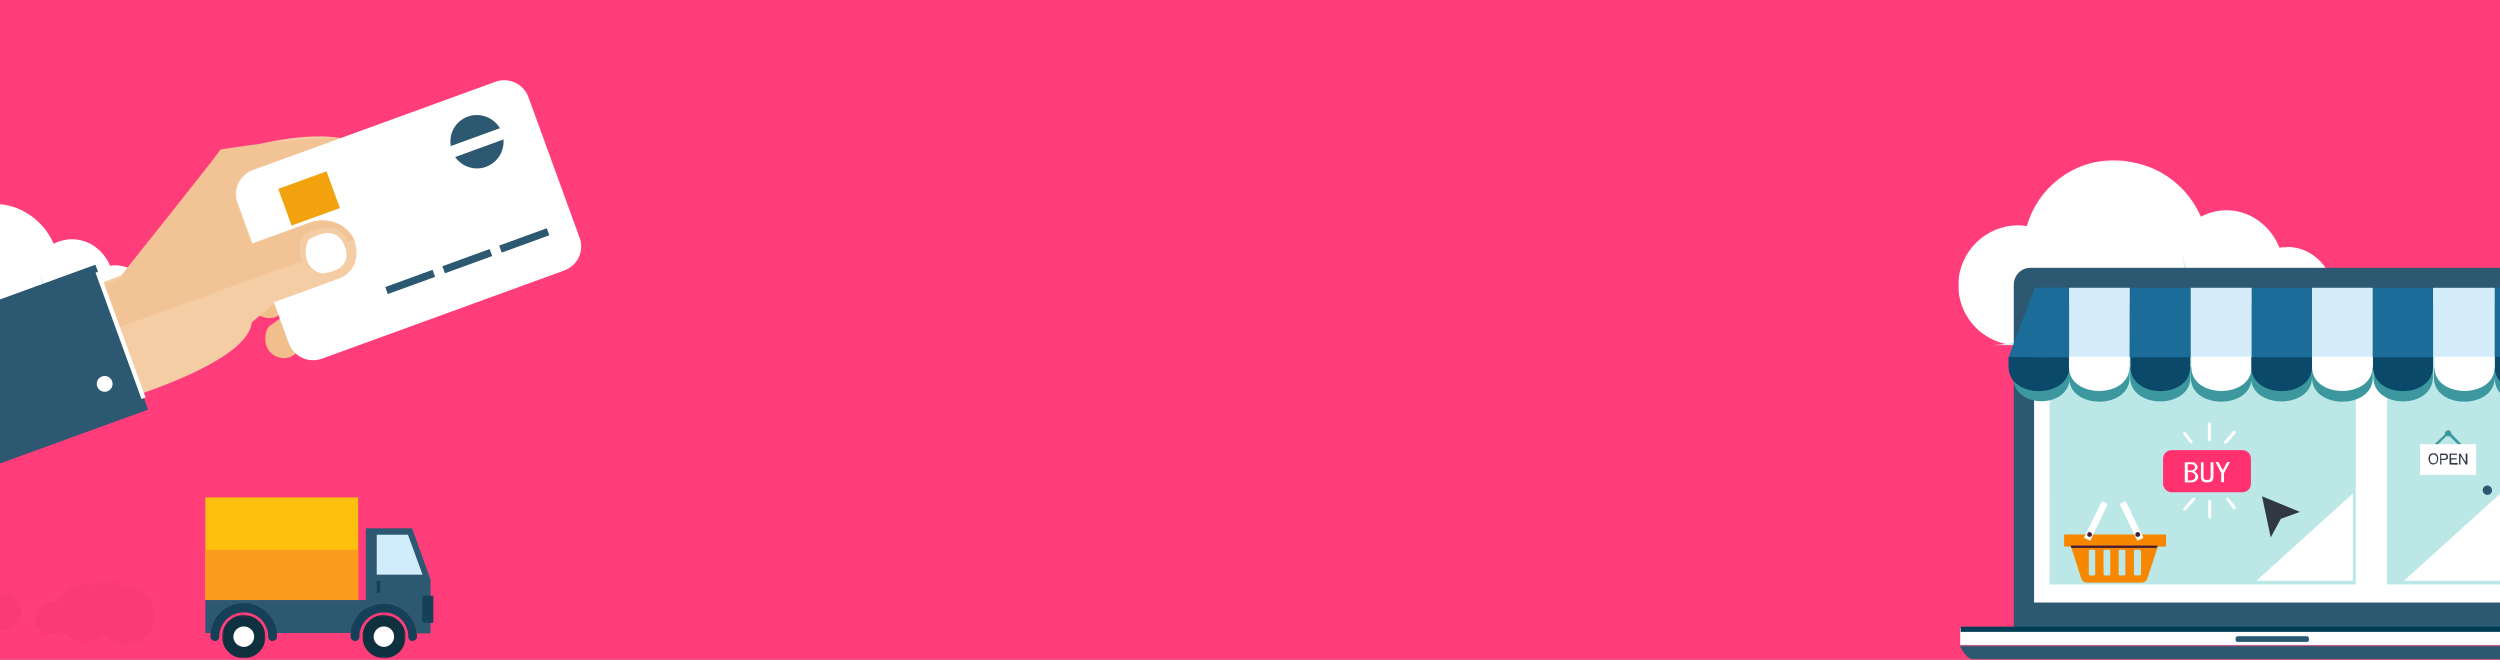 <svg width="1440" height="380" viewBox="0 0 1440 380" xmlns="http://www.w3.org/2000/svg" xmlns:xlink="http://www.w3.org/1999/xlink"><rect x="0" y="0" width="1440" height="380" fill="#808080" stroke="none"/><title>B4C46801-1C53-4BEC-B547-3255F2AFC7BD</title><defs><path id="a" d="M0 0h1579v380H0z"/><path id="c" d="M.6 25.3h25V.3H.5v25z"/><path id="e" d="M.3 25.3h25V.3H.3v25z"/><path id="g" d="M0 93h290.6V0H0z"/><path id="i" d="M0 76h155V.3H0z"/><path id="k" d="M0 397h197.5V0H0z"/><path id="m" d="M0 107h216.8V.2H0z"/><path id="o" d="M0 0v10.2h359.8V0H0z"/><path id="q" d="M359.8 4.4v4.3H0V.2h359.8v4.2z"/><path id="s" d="M0 226h359.8V0H0z"/></defs><g transform="translate(-60)" fill="none" fill-rule="evenodd"><mask id="b" fill="#fff"><use xlink:href="#a"/></mask><use fill="#FF3D7B" xlink:href="#a"/><g mask="url(#b)"><path fill="#FEC00F" d="M178.3 345.7h88v-59.2h-88"/><path fill="#F99B1C" d="M178.3 345.7h88v-29h-88"/><g transform="translate(19 286.324)"><path d="M255.5 59.3l-10 19h-49.2c-1-7.2-7.3-13-15-13-7.5 0-13.8 5.8-14.8 13h-7.2v-19h96.2z" fill="#2C5871"/><g transform="translate(249.054 67.535)"><mask id="d" fill="#fff"><use xlink:href="#c"/></mask><path d="M13 .4C20 .4 25.6 6 25.6 13c0 6.8-5.5 12.3-12.4 12.3C6.3 25.3.7 19.8.7 13 .6 6 6.2.3 13 .3" fill="#0E303F" mask="url(#d)"/></g><path d="M278.7 83c-1.4 0-2.5-1.2-2.5-2.6 0-7.8-6.3-14-14-14-7.8 0-14.2 6.2-14.2 14 0 1.4-1 2.5-2.5 2.5-1.4 0-2.6-1.2-2.6-2.6 0-10.6 8.5-19.2 19-19.2 10.7 0 19.3 8.6 19.3 19.2 0 1.4-1 2.5-2.6 2.5" fill="#164058"/><path d="M262 86.3c3.4 0 6-2.7 6-6 0-3.2-2.6-5.8-6-5.8-3 0-5.8 2.6-5.8 6 0 3 2.7 5.8 6 5.8" fill="#FFF"/><g transform="translate(168.62 67.535)"><mask id="f" fill="#fff"><use xlink:href="#e"/></mask><path d="M12.8.4C19.8.4 25.3 6 25.3 13c0 6.8-5.6 12.3-12.5 12.3C5.8 25.3.3 19.8.3 13 .3 6 6 .3 12.8.3" fill="#0E303F" mask="url(#f)"/></g><path d="M198 83c-1.4 0-2.5-1.2-2.5-2.6 0-7.8-6.3-14-14-14-7.8 0-14.2 6.2-14.2 14 0 1.4-1 2.5-2.5 2.5-1.4 0-2.6-1.2-2.6-2.6 0-10.6 8.6-19.2 19.2-19.2s19.2 8.6 19.2 19.2c0 1.4-1 2.5-2.6 2.5" fill="#164058"/><path d="M181.4 86.3c3.3 0 6-2.7 6-6 0-3.2-2.7-5.8-6-5.8-3.2 0-6 2.6-6 6 0 3 2.8 5.8 6 5.8" fill="#FFF"/><path d="M262 61.5c-3.8 0-7.3 1.2-10.3 3V18h26.7L289 47.5v31h-8c-1-9.6-9-17-19-17" fill="#2C5871"/><path fill="#D1ECFB" d="M276 21.7h-18v23h26.4"/><path d="M285.8 56.8h4.8v15.6h-4.8c-1 0-1.6-.7-1.6-1.6V58.4c0-1 .7-1.6 1.6-1.6" fill="#164057"/><mask id="h" fill="#fff"><use xlink:href="#g"/></mask><path fill="#164057" mask="url(#h)" d="M258 55.2h2v-7h-2"/><path d="M26.4 57h-1c-5.5 1-9.2 6-8.4 11.3.8 5.4 5.8 9 11.2 8.3 2.4-.4 4.4-1.5 6-3.2 2.3 2.6 6 4 9.6 3.5 6-1 10-6.6 9.3-12.6-.8-6-6.4-10-12.4-9-1.4 0-2.8.6-4 1.3-1-2.2-3.4-3.5-5.8-3-2 .2-3.7 1.6-4.4 3.3zm69.3-6c-2.5-1-5.3-1.3-8.2-1C81 51 76 55.5 74 61c-1.3-.4-3-.6-4.5-.4-5.2.8-8.8 5.6-8 10.7.7 5.2 5.5 8.8 10.7 8 2-.2 3.5-1 5-2 3.4 4 9 6.5 15 5.6 3.3-.5 6.2-2 8.5-4 3.6 4.3 9.2 6.7 15.2 6 9-1.4 15.3-9.8 14-19-1.3-9-9.7-15.2-18.8-14-.2 0-.5 0-.7.2-2-3-5.5-4.6-9.2-4-2.2.2-4 1.3-5.6 2.8zM11.2 62.6c.5 3-1.7 6-4.7 6.3-3 .4-6-1.7-6.4-4.8-.4-3 1.7-6 4.8-6.4 3-.4 6 1.7 6.4 4.8z" fill="#480116" opacity=".2" mask="url(#h)"/></g></g><g mask="url(#b)"><g transform="translate(-9 117)"><mask id="j" fill="#fff"><use xlink:href="#i"/></mask><path d="M135.4 35.8c-1 0-2 0-3 .3-3.7-8.8-12-15.3-22-15.3-3.7 0-7.3 1-10.5 2.6C95 12 84.5 3.3 72 1c-2.5-.5-5.2-.8-8-.8-17 0-31.3 11.4-35.8 27-1.2-.2-2.3-.3-3.5-.3C11 27 0 38 0 51.4 0 65 11 76 24.7 76c112 0 105-.2 106.6-.2 13 0 23.7-7 23.7-19.4 0-11-8.6-20.6-19.6-20.6" fill="#FFF" mask="url(#j)"/></g><path d="M114 162l-.5-1.4.6 1.4" fill="#DEF1EE"/><path d="M132.5 174.3C122 179 115.8 166.5 114 162c1.4 4 4.6 14.8-.8 17.8-1 .5-1.7.6-2.4.8-19 5-26.3-18.8-28-24.3.5 1.8 1.3 5.3 1.4 9.5.7 21.5-17.4 22.2-28.8 20.8l-7.3-1.3c-10.6-1.6-18.8-14.2-25.8-23 10.4 15.5 6 31.8-18.3 32h62.6c10 .8 22.7.6 32.5.3 22 .2 32.2-3 33-12.6.3-3.8.8-4 .5-7.7" fill="#D7F1F1"/><path d="M83 156.3l-.4-1 .3 1" fill="#DEF1EE"/><g transform="rotate(-110 134.908 149.335)"><path d="M71.4 212.3l8 27.7-23.3-2-5.4-19.6c-1-3.3 1-9.7 7-11.8 6.3-2 13 2.4 13.8 5.7zM96 212.3l8 27.7-23.3-2-5.5-19.6c-1-3.3 1-9.7 7-11.8 6.3-2 13 2.4 13.8 5.7" fill="#F1BF8C"/><path d="M82 216.7l2 34.3 8.2 28s1.3 25.7 41.4 25.7c40 0 40-88.3 40-88.3L128 141.7l-.8-43-66 2.6s-8 90.4 15.6 101.5l5 14z" fill="#F4CDA5"/><path d="M159 233.4c0-8-6.5-14.7-14.7-14.7h-86c-8.4 0-15 6.7-15 15v148.5c0 8 6.4 14.7 14.6 14.7h86.3c8.2 0 14.8-6.7 14.8-14.8V233.4z" fill="#FFF"/><path d="M130.2 345c8.5 0 15.4 6.7 15.4 15.2s-7 15.4-15.4 15.4c-8.5 0-15.4-7-15.4-15.4 0-8.5 7-15.3 15.4-15.3" fill="#2C5871"/><mask id="l" fill="#fff"><use xlink:href="#k"/></mask><path fill="#FFF" mask="url(#l)" d="M126.2 379h6.8v-39.7h-6.8"/><path d="M83.3 257V183l36 12.6v58.4c0 11.7-9.5 20.5-18.4 20.5 0 0-17.7.3-17.7-17.2" fill="#F4CDA5" mask="url(#l)"/><path d="M110.4 250s-4-5-11-5c-7-.3-10 5.5-10 5.5s-5.6 18 10.5 17.6c15-.3 10.4-18 10.4-18" fill="#FFF" mask="url(#l)"/><path d="M119.3 255.6V218l38.2.3h13.2c-7-11.4-28-46-44.3-73.7 0-18.8-2-34-2-45.8h-24.2v143s14 1.3 14 8.5c0 5.5 1.4 12-4.4 17.7-4.6 3-8.7 2.8-8.7 2.8l.4 3.6s15-1 17.8-18.5v-.4z" fill="#F2C495" mask="url(#l)"/><path d="M159.2 287s7.6-18 17.3-67c-5.6-8-48.5-78.3-48.5-78.3l-15.5-.6 8.7 77h23c4 0 8 1.6 10.7 4.5 2.8 3 4.4 6.8 4.4 10.8l-.2 53.8z" fill="#F2C495" mask="url(#l)"/><path fill="#2C5871" mask="url(#l)" d="M50 129.5h88.8V38H50"/><path d="M72.5 115.6c2.5 0 4.5-2 4.5-4.6 0-2.5-2-4.5-4.5-4.5s-4.6 2-4.6 4.5 2 4.6 4.5 4.6M57 130.5h77.4V128H57" fill="#FFF" mask="url(#l)"/><path fill="#2C5871" mask="url(#l)" d="M65.3 311h4.3v-29h-4.3M65.3 346h4.3v-29h-4.3M65.3 381h4.3v-29.2h-4.3"/><path fill="#F1A20D" mask="url(#l)" d="M121.3 273h22.5v-29.6h-22.5"/></g></g><g mask="url(#b)"><g transform="translate(1188 92)"><mask id="n" fill="#fff"><use xlink:href="#m"/></mask><path d="M189.4 50.4c-1.5 0-3 0-4.4.3-5-12.4-16.6-21.6-30.6-21.6-5.2 0-10.2 1.4-14.7 3.7-7-16-21.4-28-39-31.2C97 .7 93.4.3 89.7.3c-24 0-44 16-50.3 38-1.6-.4-3.2-.5-5-.5C15.5 37.8 0 53.3 0 72.4c0 19 15.5 34.5 34.5 34.5 156.8 0 147-.4 149-.4 18.2 0 33.3-10 33.3-27.3 0-15.4-12-29-27.4-29" fill="#FFF" mask="url(#n)"/></g><path d="M1360 153.5c-.3-1.3-.7-2-.7-2l.8 2" fill="#DEF1EE"/><path d="M1386 170.7c-15 6.7-23.4-11-26-17.2 2 5.6 6.4 20.8-1 25-1.5.6-2.4.8-3.5 1-26.5 7.2-36.8-26.3-39-34 .6 2.4 1.7 7.4 2 13.3 1 30.2-24.5 31-40.5 29.2l-10-2c-15-2-26.6-20-36.3-32 14.5 21.6 8.4 44.5-25.6 44.8h87.7c14.2 1 31.8.8 45.5.4 30.7.4 45-4.3 46-17.8.4-5.2 1-5.5.7-10.7" fill="#D7F1F1"/><path d="M1316.5 145.4l-.4-1.6.5 1.6" fill="#DEF1EE"/><g transform="translate(1188.93 154.26)"><path d="M338 207.8H31V9.8C31 4.4 35.2 0 40.6 0h290.8c3.6 0 6.5 3 6.5 6.5v201.3z" fill="#2C5871"/><path d="M42.7 193V15c0-1.8 1.4-3.2 3-3.2H323c1.7 0 3 1.4 3 3v178H42.8z" fill="#FFF"/><path fill="#FFF" d="M82.2 115.7h33v-2h-33"/><path d="M155 207.4h50-50z" fill="#003D54"/><g transform="translate(0 207.35)"><mask id="p" fill="#fff"><use xlink:href="#o"/></mask><path fill="#FFF" mask="url(#p)" d="M359.8 0H0v10.2h359.8"/></g><g transform="translate(0 217.327)"><mask id="r" fill="#fff"><use xlink:href="#q"/></mask><path d="M0 .2v.2s3.2 8.3 9.3 8.3H322c34 0 36-3.8 37.8-8.3V.2H0z" fill="#2C5871" mask="url(#r)"/></g><path fill="#003D54" d="M.4 209.7h359v-3H.4"/><path d="M158.8 214.5c0 .6.5 1 1.2 1h39.8c.7 0 1.2-.4 1.2-1v-1c0-.8-.5-1.3-1.2-1.3H160c-.7 0-1.2.5-1.2 1.2v1z" fill="#2C5871"/><mask id="t" fill="#fff"><use xlink:href="#s"/></mask><path fill="#BBE7E7" mask="url(#t)" d="M51.6 182.4H228v-162H51.7M246 182.4h67.4v-162H246"/><g mask="url(#t)" fill="#3C989E"><path d="M30.6 57.4h32.7v5.5c0 18.6-32.7 18.6-32.7 0v-5.6z"/><path d="M63 57.3h34.7v6c0 18.4-34.8 18.4-34.8 0v-6zM98 57.3h34.8V63c0 18.6-34.8 18.6-34.8 0v-5.7zM133 57.3h35v6c0 18.4-35 18.4-35 0v-6z"/><path d="M167.6 57.3h35.2V63c0 18.6-35.2 18.6-35.2 0v-5.7zM202.8 57.3h35v6c0 18.4-35 18.4-35 0v-6zM238 57.3h34.4V63c0 18.6-34.3 18.6-34.3 0v-5.7zM308 57.3h30.5v6c0 18.4-30.5 18.4-30.5 0v-6zM273 57.3h35v6c0 18.4-35 18.4-35 0v-6z"/></g><path fill="#FFF" mask="url(#t)" d="M170.7 180.3h55.6V130M255.7 180.3h55.6V130"/><path fill="#3C989E" mask="url(#t)" d="M274.6 102.4l-1.2-.8 8-7.6 7.5 7.6-1.4.8-6.4-6.4"/><path d="M283 95.4c0-1-.7-1.8-1.7-1.8s-2 .8-2 1.8 1 1.7 2 1.7 1.8-.7 1.8-1.6" fill="#3C989E" mask="url(#t)"/><path d="M104 163c0-.3-.5-.6-1-.6H101c-.4 0-.8.3-.8.7v13.3c0 .4.4.8.8.8h2.3c.5 0 1-.3 1-.7V163zm-8.7 0c0-.3-.4-.6-.8-.6h-2.3c-.4 0-.8.3-.8.7v13.3c0 .4.4.8.8.8h2.3c.4 0 .8-.3.8-.7V163zm-8.7 0c0-.3-.3-.6-.7-.6h-2.5c-.4 0-.7.3-.7.7v13.3c0 .4.3.8.7.8H86c.3 0 .6-.3.6-.7V163zm-8.6 0c0-.3-.3-.6-.7-.6H75c-.5 0-.8.3-.8.7v13.3c0 .4.3.8.7.8h2.3c.4 0 .7-.3.7-.7V163zm40.2-9.4c.3 0 .5.2.5.5v6c0 .2-.2.5-.5.5H114l-6.2 18.7c-.4 1.2-1.6 2-3 2H73c-1.4 0-2.5-.8-3-2l-6-18.7h-3.5c-.3 0-.5-.3-.5-.6v-6c0-.2.2-.4.5-.4h58z" fill="#F88700" mask="url(#t)"/><path d="M75 157.2l-3.6-1.7 9.8-20c0-.4.3-.6.7-.8h.8l1.3.8c.7.3 1 1 .7 1.6L75 157.3zM102.2 157.2l3.5-1.7-10-20.6c0-.3-.2-.4-.4-.4h-.5l-1.8 1c-.6.2-1 1-.6 1.5l9.8 20.2z" fill="#FFF" mask="url(#t)"/><path d="M103.8 153.6c0-.8-.6-1.4-1.4-1.4-.7 0-1.4.6-1.4 1.4 0 .8.7 1.4 1.4 1.4.8 0 1.4-.6 1.4-1.4M76 153.6c0-.8-.6-1.4-1.3-1.4-.8 0-1.4.6-1.4 1.4 0 .8.6 1.4 1.4 1.4.7 0 1.4-.6 1.4-1.4" fill="#451F38" mask="url(#t)"/><path fill="#3F1833" mask="url(#t)" d="M114 160H63.7l.5 1.3h49"/><path d="M167.6 124.3c0 2.8-2.2 5-5 5H122c-2.6 0-5-2.2-5-5V110c0-3 2.4-5 5-5h40.6c2.8 0 5 2 5 5v14.3z" fill="#FF316E" mask="url(#t)"/><path d="M131.3 117.7v4.8h1.6c.7 0 1.4-.3 2-.7.4-.4.7-1 .7-1.6 0-.7-.3-1.3-.8-1.7-.7-.5-1.3-.8-1.8-.8h-2zm3.4-1.6c.5-.3.7-.7.7-1.2s-.2-1-.5-1.2c-.5-.4-1-.6-1.4-.6h-2.3v3.6h2c.6 0 1-.2 1.4-.5zm1-3.4c.8.6 1.2 1.3 1.2 2.2 0 .7-.4 1.3-1 1.8-.3.3-.7.6-1 .6l1.3.8c.6.6 1 1.3 1 2.2 0 1-.4 1.8-1 2.3-1 .8-2 1-3 1h-3.7V112h3.7c1 0 2 0 2.5.6zM138.7 112h1.6v8.5c0 .6.2 1 .5 1.4.4.2 1 .3 1.5.3.7 0 1.2 0 1.5-.4.4-.4.6-1 .6-1.5V112h1.6v8.5c0 1-.4 2-1 2.5-.6.4-1.4.6-2.6.6-1.3 0-2-.2-2.6-.6-.7-.6-1-1.5-1-2.5V112zM149 112l2.4 4.6 2.5-4.7h1.6l-3.4 6.3v5.3h-1.6v-5.3l-3.3-6.4M133.2 101.2c-.2 0-.5 0-.7-.4l-3.8-5c-.2-.4-.2-1 .2-1.2.3-.3.8-.2 1 .2l4 5c.2.4 0 1-.3 1.2l-.5.2M153 101.2c-.3 0-.5 0-.6-.2-.4-.3-.4-1 0-1.2l5-5.7c.4-.3 1-.3 1.3 0 .3.3.3.8 0 1.2l-5 5.7-.8.2M143.8 100c-.5 0-1-.4-1-1v-9c0-.6.4-1 .8-1 .5 0 1 .4 1 .8V99c0 .6-.4 1-.8 1zM158 139.2c-.2 0-.4 0-.6-.3l-3.8-5.2c-.3-.4-.2-1 .2-1.2.3-.2 1-.2 1 .2l4 5c.2.4.2 1-.2 1.2l-.5.2M129.4 140c-.2 0-.4-.2-.6-.4-.3-.3-.3-.8 0-1l5-6c.4-.2 1-.2 1.3 0 .4.4.5 1 .2 1.2l-5.2 5.8c0 .2-.4.3-.6.3M143.8 144.6c-.4 0-.8-.4-.8-.8v-9.3c0-.4.3-.8.7-.8.5 0 1 .4 1 .8v9.3c0 .4-.4.8-.8.8h-.2z" fill="#FFF" mask="url(#t)"/><path fill="#313743" mask="url(#t)" d="M179 155.3l-5-23.7 21.8 9-11 4"/><path fill="#1C6C99" mask="url(#t)" d="M43.2 11.4H63v40H28"/><path fill="#D5EDFB" mask="url(#t)" d="M63 51.5h34.7v-40H63"/><path fill="#1C6C99" mask="url(#t)" d="M97.7 51.5H133v-40H97.8"/><path fill="#D5EDFB" mask="url(#t)" d="M133 51.5h35v-40h-35"/><path fill="#1C6C99" mask="url(#t)" d="M168 51.5h34.8v-40H168"/><path fill="#D5EDFB" mask="url(#t)" d="M202.8 51.5h35v-40h-35"/><path fill="#1C6C99" mask="url(#t)" d="M237.7 51.5h35v-40h-35"/><path fill="#D5EDFB" mask="url(#t)" d="M272.6 51.5H308v-40h-35.4"/><path fill="#1C6C99" mask="url(#t)" d="M308 11.4h22l13 40h-35"/><path d="M28 51.4h35V57c0 18.7-35 18.7-35 0v-5.6z" fill="#0B496B" mask="url(#t)"/><path d="M62.8 51.2h34.8v6c0 18.3-34.8 18.3-34.8 0v-6z" fill="#FFF" mask="url(#t)"/><path d="M98.2 51.4h34.5V57c0 18.7-34.5 18.7-34.5 0v-5.6z" fill="#0B496B" mask="url(#t)"/><path d="M133.3 51.2H168v6c0 18.3-34.7 18.3-34.7 0v-6z" fill="#FFF" mask="url(#t)"/><path d="M167.8 51.4h35V57c0 18.7-35 18.7-35 0v-5.6z" fill="#0B496B" mask="url(#t)"/><path d="M202.8 51.2h34.8v6c0 18.3-34.8 18.3-34.8 0v-6z" fill="#FFF" mask="url(#t)"/><path d="M238 51.4h34.5V57c0 18.7-34.6 18.7-34.6 0v-5.6z" fill="#0B496B" mask="url(#t)"/><path d="M308 51.3h35V57c0 18.6-35 18.6-35 0v-5.7z" fill="#0C496B" mask="url(#t)"/><path d="M273.3 51.2H308v6c0 18.3-34.7 18.3-34.7 0v-6z" fill="#FFF" mask="url(#t)"/><path d="M306.4 128c0-1.4-1.2-2.6-2.7-2.6-1.4 0-2.6 1.2-2.6 2.7 0 1.5 1.3 2.7 2.7 2.7 1.5 0 2.7-1.2 2.7-2.6" fill="#2C5871" mask="url(#t)"/><path fill="#FFF" mask="url(#t)" d="M265 119.3h32.3v-17.7H265"/><path d="M270.7 110.2c0 .8.2 1.4.6 1.8.4.4 1 .6 1.5.6s1-.2 1.4-.6c.4-.4.6-1 .6-2 0-.4 0-1-.3-1.4l-.7-.7c-.3-.3-.7-.4-1-.4-.6 0-1 .2-1.5.6-.4.4-.6 1-.6 2m0 2.2c-.5-.6-.8-1.4-.8-2.2 0-1 .2-2 .8-2.5.5-.6 1.2-.8 2-.8.5 0 1 0 1.4.2.4.3.8.7 1 1.2.3.4.4 1 .4 1.7 0 1-.3 1.8-.7 2.4-.7.6-1.4 1-2.2 1-1 0-1.6-.4-2-1M277.3 110h1.6c.3 0 .7 0 1-.3 0-.2.3-.5.3-1 0 0 0-.4-.2-.5 0-.2-.2-.3-.3-.4h-2.5v2.2zm-.7 3.3V107h3.2c.5.2.8.4 1 .7.2.3.3.6.3 1 0 .6 0 1-.4 1.5-.4.3-1 .5-1.7.5h-1.7v2.6h-.7zM282 113.3V107h4.3v.7h-3.5v2h3.3v.7H283v2h3.7v1M287.5 113.3V107h.8l3 5v-5h1v6.3h-1l-3-5v5" fill="#313743" mask="url(#t)"/></g></g></g></svg>